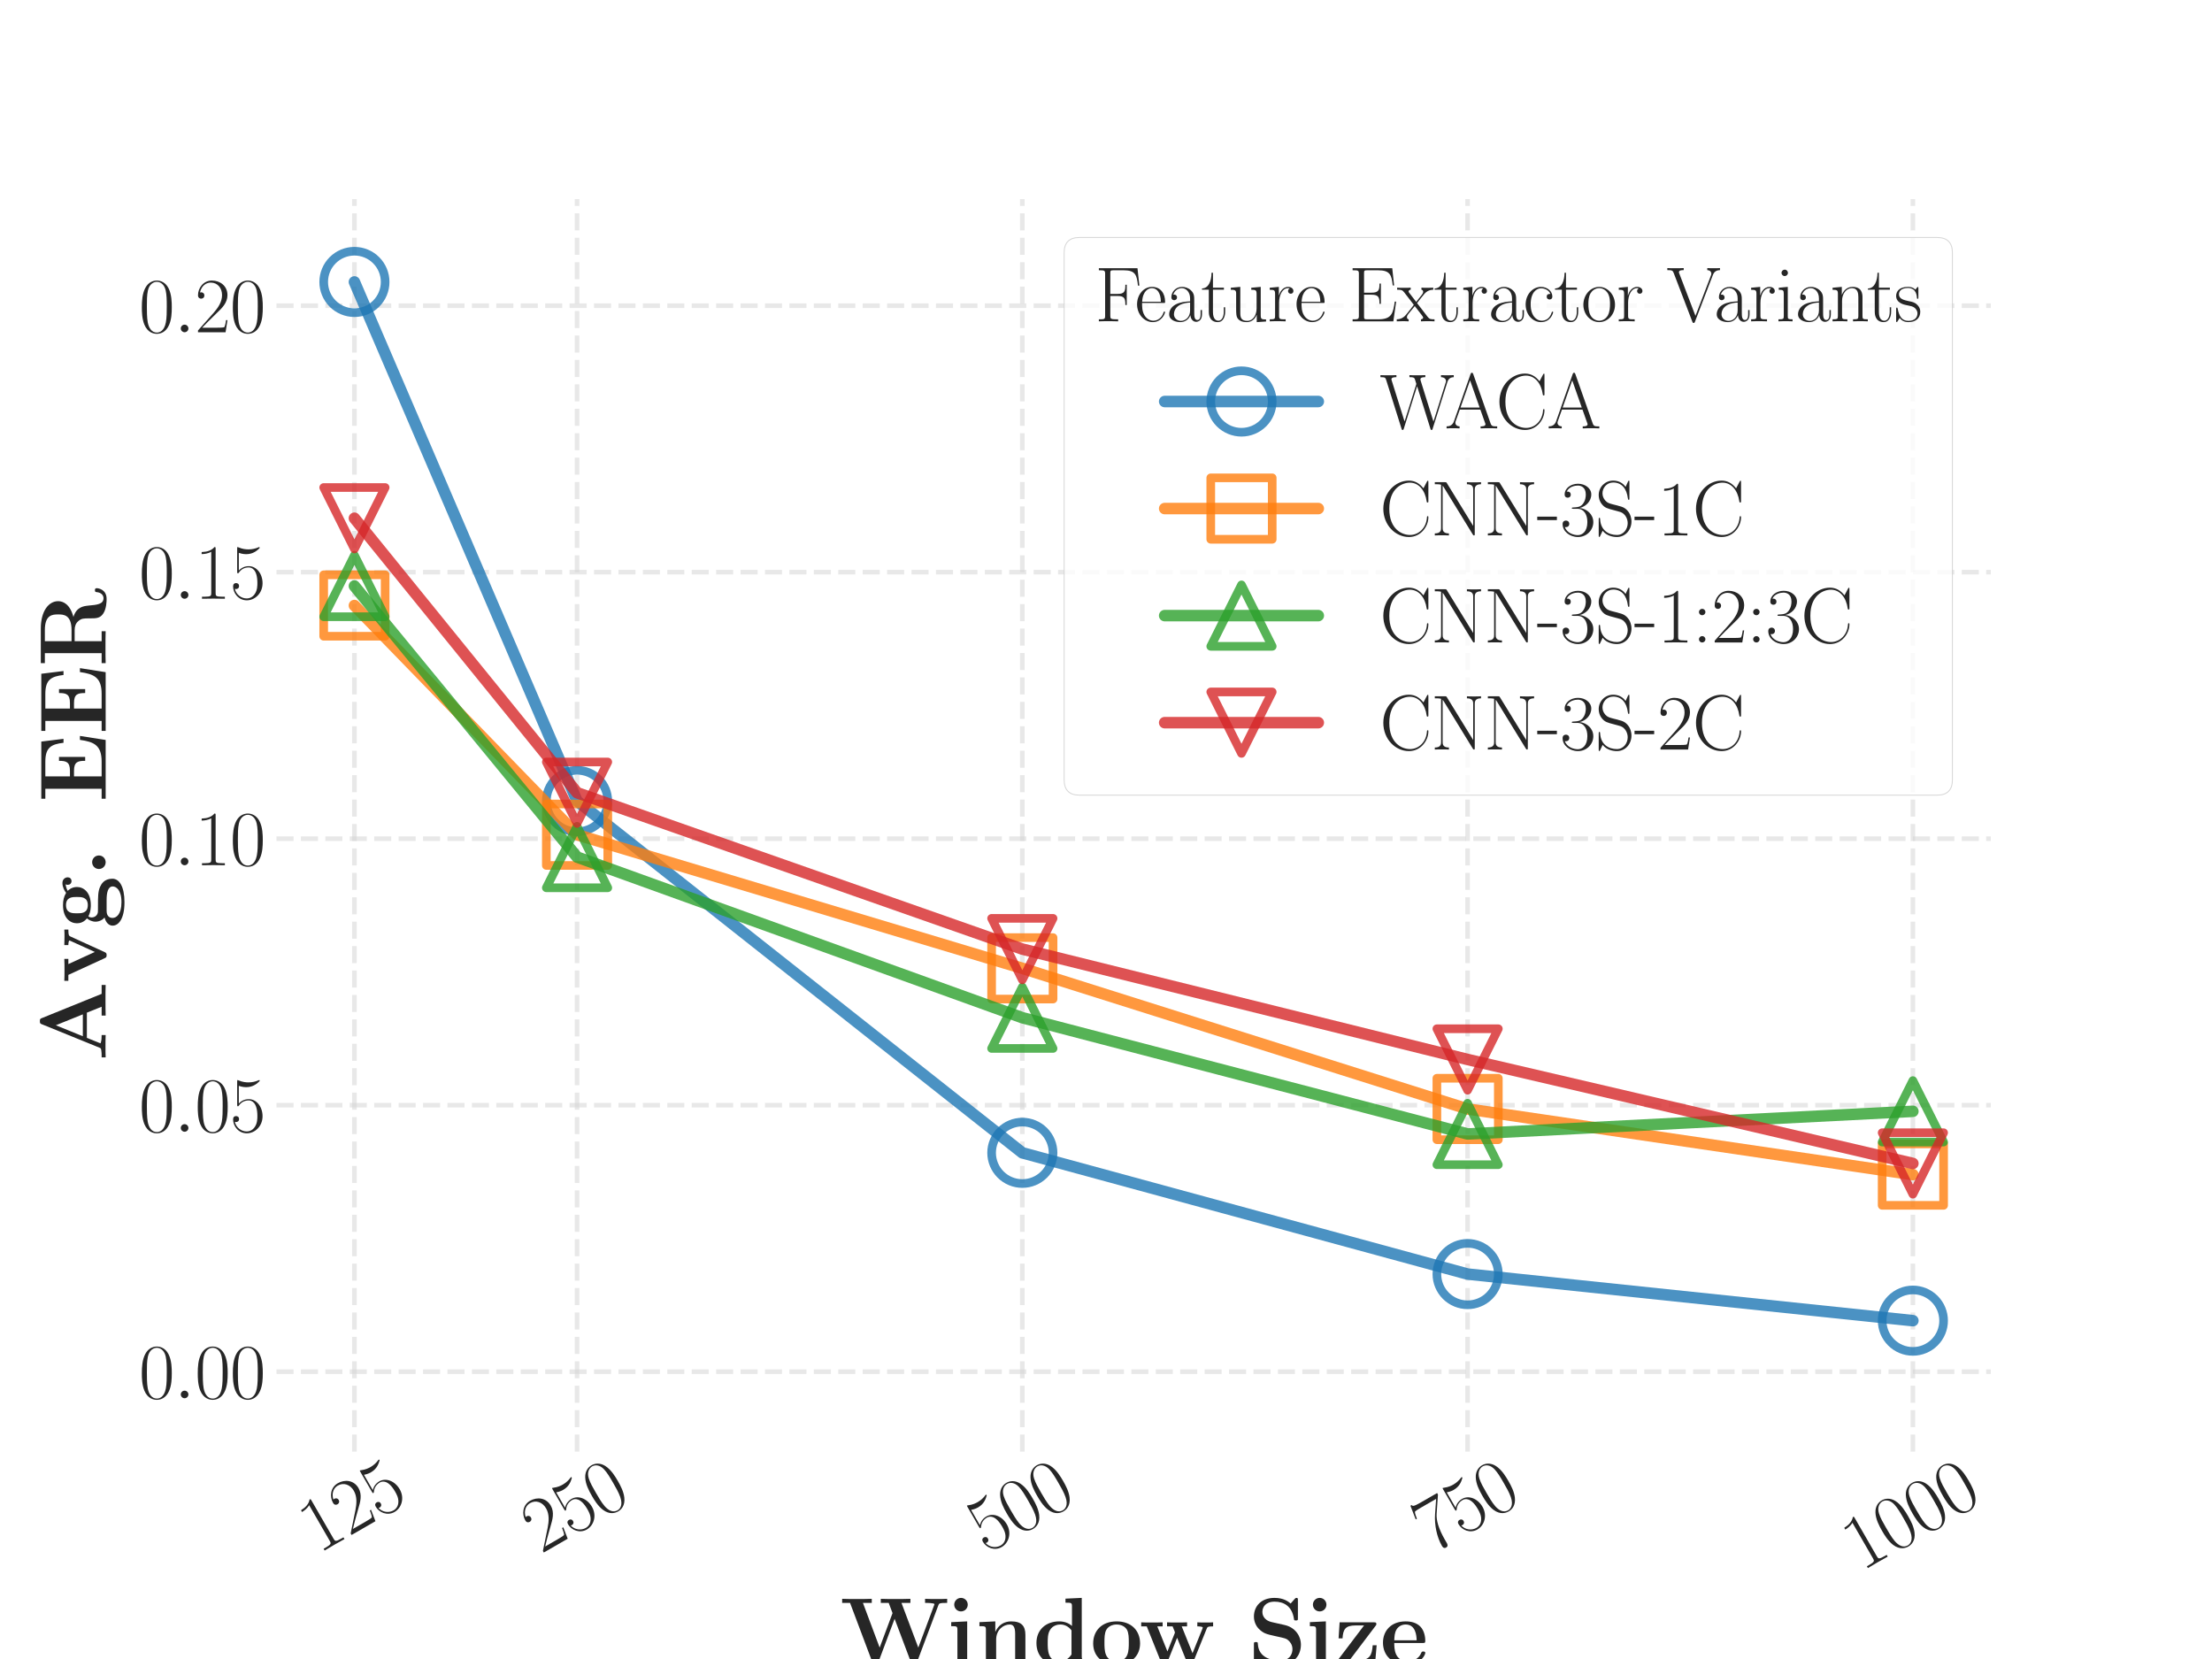 <?xml version="1.0" encoding="utf-8" standalone="no"?>
<!DOCTYPE svg PUBLIC "-//W3C//DTD SVG 1.1//EN"
  "http://www.w3.org/Graphics/SVG/1.1/DTD/svg11.dtd">
<svg xmlns:xlink="http://www.w3.org/1999/xlink" width="576pt" height="432pt" viewBox="0 0 576 432" xmlns="http://www.w3.org/2000/svg" version="1.1">
 <defs>
  <style type="text/css">*{stroke-linejoin: round; stroke-linecap: butt}</style>
 </defs>
 <g id="figure_1">
  <g id="patch_1">
   <path d="M 0 432 
L 576 432 
L 576 0 
L 0 0 
z
" style="fill: #ffffff"/>
  </g>
  <g id="axes_1">
   <g id="patch_2">
    <path d="M 72 378 
L 518.4 378 
L 518.4 51.84 
L 72 51.84 
z
" style="fill: #ffffff"/>
   </g>
   <g id="matplotlib.axis_1">
    <g id="xtick_1">
     <g id="line2d_1">
      <path d="M 92.291 378 
L 92.291 51.84 
" clip-path="url(#p1daae889dd)" style="fill: none; stroke-dasharray: 4.44,1.92; stroke-dashoffset: 0; stroke: #d3d3d3; stroke-opacity: 0.53; stroke-width: 1.2"/>
     </g>
     <g id="text_1">
      <!-- $\mathdefault{125}$ -->
      <g style="fill: #262626" transform="translate(82.911 404.69)rotate(-30)scale(0.2 -0.2)">
       <defs>
        <path id="CMR17-31" d="M 1702 4083 
C 1702 4217 1696 4224 1606 4224 
C 1357 3927 979 3833 621 3820 
C 602 3820 570 3820 563 3808 
C 557 3795 557 3782 557 3648 
C 755 3648 1088 3686 1344 3839 
L 1344 467 
C 1344 243 1331 166 781 166 
L 589 166 
L 589 0 
C 896 6 1216 12 1523 12 
C 1830 12 2150 6 2458 0 
L 2458 166 
L 2266 166 
C 1715 166 1702 236 1702 467 
L 1702 4083 
z
" transform="scale(0.016)"/>
        <path id="CMR17-32" d="M 2669 990 
L 2554 990 
C 2490 537 2438 460 2413 422 
C 2381 371 1920 371 1830 371 
L 602 371 
C 832 620 1280 1073 1824 1596 
C 2214 1966 2669 2400 2669 3033 
C 2669 3788 2067 4224 1395 4224 
C 691 4224 262 3603 262 3027 
C 262 2777 448 2745 525 2745 
C 589 2745 781 2783 781 3007 
C 781 3206 614 3264 525 3264 
C 486 3264 448 3257 422 3244 
C 544 3788 915 4057 1306 4057 
C 1862 4057 2227 3616 2227 3033 
C 2227 2477 1901 1998 1536 1583 
L 262 147 
L 262 0 
L 2515 0 
L 2669 990 
z
" transform="scale(0.016)"/>
        <path id="CMR17-35" d="M 730 3750 
C 794 3724 1056 3641 1325 3641 
C 1920 3641 2246 3961 2432 4140 
C 2432 4191 2432 4224 2394 4224 
C 2387 4224 2374 4224 2323 4198 
C 2099 4102 1837 4032 1517 4032 
C 1325 4032 1037 4055 723 4191 
C 653 4224 640 4224 634 4224 
C 602 4224 595 4217 595 4090 
L 595 2231 
C 595 2113 595 2080 659 2080 
C 691 2080 704 2093 736 2139 
C 941 2435 1222 2560 1542 2560 
C 1766 2560 2246 2415 2246 1293 
C 2246 1087 2246 716 2054 422 
C 1894 159 1645 25 1370 25 
C 947 25 518 319 403 812 
C 429 806 480 793 506 793 
C 589 793 749 838 749 1036 
C 749 1209 627 1280 506 1280 
C 358 1280 262 1190 262 1011 
C 262 454 704 -128 1382 -128 
C 2042 -128 2669 441 2669 1267 
C 2669 2054 2170 2662 1549 2662 
C 1222 2662 947 2540 730 2304 
L 730 3750 
z
" transform="scale(0.016)"/>
       </defs>
       <use xlink:href="#CMR17-31" transform="scale(0.996)"/>
       <use xlink:href="#CMR17-32" transform="translate(45.69 0)scale(0.996)"/>
       <use xlink:href="#CMR17-35" transform="translate(91.381 0)scale(0.996)"/>
      </g>
     </g>
    </g>
    <g id="xtick_2">
     <g id="line2d_2">
      <path d="M 150.265 378 
L 150.265 51.84 
" clip-path="url(#p1daae889dd)" style="fill: none; stroke-dasharray: 4.44,1.92; stroke-dashoffset: 0; stroke: #d3d3d3; stroke-opacity: 0.53; stroke-width: 1.2"/>
     </g>
     <g id="text_2">
      <!-- $\mathdefault{250}$ -->
      <g style="fill: #262626" transform="translate(140.885 404.69)rotate(-30)scale(0.2 -0.2)">
       <defs>
        <path id="CMR17-30" d="M 2688 2038 
C 2688 2430 2682 3099 2413 3613 
C 2176 4063 1798 4224 1466 4224 
C 1158 4224 768 4082 525 3620 
C 269 3137 243 2539 243 2038 
C 243 1671 250 1112 448 623 
C 723 -39 1216 -128 1466 -128 
C 1760 -128 2208 -7 2470 604 
C 2662 1048 2688 1568 2688 2038 
z
M 1466 -26 
C 1056 -26 813 328 723 816 
C 653 1196 653 1749 653 2109 
C 653 2604 653 3015 736 3407 
C 858 3954 1216 4121 1466 4121 
C 1728 4121 2067 3947 2189 3420 
C 2272 3054 2278 2623 2278 2109 
C 2278 1691 2278 1176 2202 797 
C 2067 96 1690 -26 1466 -26 
z
" transform="scale(0.016)"/>
       </defs>
       <use xlink:href="#CMR17-32" transform="scale(0.996)"/>
       <use xlink:href="#CMR17-35" transform="translate(45.69 0)scale(0.996)"/>
       <use xlink:href="#CMR17-30" transform="translate(91.381 0)scale(0.996)"/>
      </g>
     </g>
    </g>
    <g id="xtick_3">
     <g id="line2d_3">
      <path d="M 266.213 378 
L 266.213 51.84 
" clip-path="url(#p1daae889dd)" style="fill: none; stroke-dasharray: 4.44,1.92; stroke-dashoffset: 0; stroke: #d3d3d3; stroke-opacity: 0.53; stroke-width: 1.2"/>
     </g>
     <g id="text_3">
      <!-- $\mathdefault{500}$ -->
      <g style="fill: #262626" transform="translate(256.833 404.69)rotate(-30)scale(0.2 -0.2)">
       <use xlink:href="#CMR17-35" transform="scale(0.996)"/>
       <use xlink:href="#CMR17-30" transform="translate(45.69 0)scale(0.996)"/>
       <use xlink:href="#CMR17-30" transform="translate(91.381 0)scale(0.996)"/>
      </g>
     </g>
    </g>
    <g id="xtick_4">
     <g id="line2d_4">
      <path d="M 382.161 378 
L 382.161 51.84 
" clip-path="url(#p1daae889dd)" style="fill: none; stroke-dasharray: 4.44,1.92; stroke-dashoffset: 0; stroke: #d3d3d3; stroke-opacity: 0.53; stroke-width: 1.2"/>
     </g>
     <g id="text_4">
      <!-- $\mathdefault{750}$ -->
      <g style="fill: #262626" transform="translate(372.781 404.69)rotate(-30)scale(0.2 -0.2)">
       <defs>
        <path id="CMR17-37" d="M 2886 3955 
L 2886 4096 
L 1382 4096 
C 634 4096 621 4166 595 4288 
L 480 4288 
L 294 3104 
L 410 3104 
C 429 3226 474 3552 550 3673 
C 589 3724 1062 3724 1171 3724 
L 2579 3724 
L 1869 2670 
C 1395 1961 1069 1003 1069 166 
C 1069 89 1069 -128 1299 -128 
C 1530 -128 1530 89 1530 172 
L 1530 466 
C 1530 1514 1709 2204 2003 2644 
L 2886 3955 
z
" transform="scale(0.016)"/>
       </defs>
       <use xlink:href="#CMR17-37" transform="scale(0.996)"/>
       <use xlink:href="#CMR17-35" transform="translate(45.69 0)scale(0.996)"/>
       <use xlink:href="#CMR17-30" transform="translate(91.381 0)scale(0.996)"/>
      </g>
     </g>
    </g>
    <g id="xtick_5">
     <g id="line2d_5">
      <path d="M 498.109 378 
L 498.109 51.84 
" clip-path="url(#p1daae889dd)" style="fill: none; stroke-dasharray: 4.44,1.92; stroke-dashoffset: 0; stroke: #d3d3d3; stroke-opacity: 0.53; stroke-width: 1.2"/>
     </g>
     <g id="text_5">
      <!-- $\mathdefault{1000}$ -->
      <g style="fill: #262626" transform="translate(484.772 409.259)rotate(-30)scale(0.2 -0.2)">
       <use xlink:href="#CMR17-31" transform="scale(0.996)"/>
       <use xlink:href="#CMR17-30" transform="translate(45.69 0)scale(0.996)"/>
       <use xlink:href="#CMR17-30" transform="translate(91.381 0)scale(0.996)"/>
       <use xlink:href="#CMR17-30" transform="translate(137.071 0)scale(0.996)"/>
      </g>
     </g>
    </g>
    <g id="text_6">
     <!-- \textbf{Window Size} -->
     <g style="fill: #262626" transform="translate(218.757 433.22)scale(0.24 -0.24)">
      <defs>
       <path id="CMBX12-57" d="M 6694 3985 
C 6739 4101 6752 4140 7290 4140 
L 7290 4416 
C 6970 4403 6957 4403 6592 4403 
C 6406 4403 5939 4403 5786 4416 
L 5786 4140 
C 5862 4140 6426 4140 6426 4050 
C 6426 4043 6426 4030 6400 3972 
L 5325 1095 
L 4179 4140 
L 4787 4140 
L 4787 4416 
C 4582 4403 3987 4403 3744 4403 
C 3546 4403 2925 4403 2771 4416 
L 2771 4140 
L 3309 4140 
L 3571 3443 
L 2694 1095 
L 1555 4140 
L 2157 4140 
L 2157 4416 
C 1971 4403 1344 4403 1114 4403 
C 909 4403 301 4403 141 4416 
L 141 4140 
L 678 4140 
L 2202 89 
C 2240 -20 2259 -64 2400 -64 
C 2541 -64 2560 -20 2598 83 
L 3712 3056 
L 4832 83 
C 4870 -20 4890 -64 5030 -64 
C 5152 -64 5184 -39 5229 83 
L 6694 3985 
z
" transform="scale(0.016)"/>
       <path id="CMBX12-69" d="M 1427 4019 
C 1427 4281 1216 4480 966 4480 
C 704 4480 506 4262 506 4019 
C 506 3775 704 3558 966 3558 
C 1216 3558 1427 3756 1427 4019 
z
M 301 2828 
L 301 2553 
C 678 2553 723 2553 723 2303 
L 723 275 
L 282 275 
L 282 0 
C 429 12 870 12 1043 12 
C 1222 12 1632 12 1786 0 
L 1786 275 
L 1389 275 
L 1389 2880 
L 301 2828 
z
" transform="scale(0.016)"/>
       <path id="CMBX12-6e" d="M 3398 1958 
C 3398 2566 3136 2880 2432 2880 
C 1971 2880 1574 2656 1357 2176 
L 1350 2176 
L 1350 2880 
L 269 2828 
L 269 2553 
C 666 2553 710 2553 710 2304 
L 710 275 
L 269 275 
L 269 0 
C 416 12 877 12 1056 12 
C 1235 12 1702 12 1850 0 
L 1850 275 
L 1408 275 
L 1408 1638 
C 1408 2329 1920 2668 2330 2668 
C 2566 2668 2701 2515 2701 2028 
L 2701 275 
L 2259 275 
L 2259 0 
C 2406 12 2867 12 3046 12 
C 3226 12 3693 12 3840 0 
L 3840 275 
L 3398 275 
L 3398 1958 
z
" transform="scale(0.016)"/>
       <path id="CMBX12-64" d="M 2221 4428 
L 2221 4153 
C 2618 4153 2662 4153 2662 3896 
L 2662 2571 
C 2522 2694 2240 2880 1798 2880 
C 890 2880 243 2313 243 1408 
C 243 483 877 -64 1728 -64 
C 2080 -64 2381 57 2630 270 
L 2630 -64 
L 3770 -26 
L 3770 250 
C 3373 250 3328 250 3328 502 
L 3328 4480 
L 2221 4428 
z
M 2630 625 
C 2362 231 2035 147 1805 147 
C 1011 147 1011 968 1011 1395 
C 1011 1699 1011 2022 1152 2268 
C 1350 2630 1728 2668 1875 2668 
C 2138 2668 2419 2552 2630 2268 
L 2630 625 
z
" transform="scale(0.016)"/>
       <path id="CMBX12-6f" d="M 3392 1379 
C 3392 2245 2803 2880 1798 2880 
C 755 2880 198 2213 198 1379 
C 198 538 787 -64 1792 -64 
C 2835 -64 3392 570 3392 1379 
z
M 1798 166 
C 966 166 966 917 966 1443 
C 966 1744 966 2065 1088 2296 
C 1229 2553 1517 2668 1792 2668 
C 2157 2668 2387 2495 2496 2315 
C 2624 2084 2624 1751 2624 1443 
C 2624 910 2624 166 1798 166 
z
" transform="scale(0.016)"/>
       <path id="CMBX12-77" d="M 4608 2386 
C 4653 2496 4672 2540 5043 2540 
L 5043 2816 
C 4858 2803 4774 2803 4544 2803 
C 4282 2803 4198 2803 3968 2816 
L 3968 2540 
C 4026 2540 4339 2540 4339 2457 
C 4339 2451 4339 2444 4314 2380 
L 3642 712 
L 2906 2540 
L 3270 2540 
L 3270 2816 
C 3117 2803 2739 2803 2566 2803 
C 2240 2803 2227 2803 1907 2816 
L 1907 2540 
L 2285 2540 
C 2304 2489 2336 2406 2362 2348 
C 2381 2309 2445 2155 2445 2123 
C 2445 2111 2426 2066 2419 2046 
L 1933 834 
L 1242 2540 
L 1606 2540 
L 1606 2816 
C 1459 2803 1024 2803 851 2803 
C 646 2803 339 2803 147 2816 
L 147 2540 
L 525 2540 
L 1504 96 
C 1549 -20 1574 -64 1715 -64 
C 1786 -64 1862 -64 1914 64 
L 2592 1764 
L 3270 76 
C 3328 -64 3398 -64 3475 -64 
C 3616 -64 3635 -26 3680 89 
L 4608 2386 
z
" transform="scale(0.016)"/>
       <path id="CMBX12-53" d="M 1626 2828 
C 992 2969 973 3430 973 3520 
C 973 3846 1184 4223 1805 4223 
C 2426 4223 2982 3923 3117 3084 
C 3136 2950 3136 2944 3258 2944 
C 3392 2944 3392 2963 3392 3110 
L 3392 4313 
C 3392 4435 3392 4480 3296 4480 
C 3251 4480 3232 4473 3174 4409 
L 2899 4096 
C 2739 4230 2419 4480 1798 4480 
C 883 4480 397 3904 397 3206 
C 397 2777 627 2476 717 2387 
C 1050 2054 1229 2016 1894 1868 
C 2534 1728 2611 1715 2752 1580 
C 2835 1497 3021 1318 3021 992 
C 3021 716 2886 211 2170 211 
C 1606 211 717 403 666 1337 
C 659 1452 659 1472 531 1472 
C 397 1472 397 1452 397 1305 
L 397 102 
C 397 -20 397 -64 493 -64 
C 538 -64 544 -58 608 0 
C 678 70 736 153 896 313 
C 1267 19 1792 -64 2176 -64 
C 3174 -64 3597 614 3597 1292 
C 3597 1894 3200 2470 2502 2630 
L 1626 2828 
z
" transform="scale(0.016)"/>
       <path id="CMBX12-7a" d="M 2816 2573 
C 2874 2643 2874 2655 2874 2694 
C 2874 2816 2810 2816 2688 2816 
L 371 2816 
L 301 1724 
L 570 1724 
C 608 2326 749 2604 1459 2604 
L 2035 2604 
L 256 255 
C 198 185 198 172 198 128 
C 198 0 256 0 384 0 
L 2784 0 
L 2893 1256 
L 2624 1256 
C 2573 585 2432 230 1626 230 
L 1043 230 
L 2816 2573 
z
" transform="scale(0.016)"/>
       <path id="CMBX12-65" d="M 2893 1408 
C 3040 1408 3078 1408 3078 1568 
C 3078 1758 3034 2232 2739 2529 
C 2470 2796 2112 2880 1741 2880 
C 742 2880 198 2232 198 1433 
C 198 523 858 -64 1824 -64 
C 2790 -64 3078 621 3078 731 
C 3078 829 2982 829 2944 829 
C 2842 829 2835 809 2797 725 
C 2630 302 2208 166 1901 166 
C 973 166 966 1043 966 1408 
L 2893 1408 
z
M 966 1593 
C 979 1852 986 2099 1120 2327 
C 1242 2529 1466 2668 1741 2668 
C 2426 2668 2483 1909 2490 1593 
L 966 1593 
z
" transform="scale(0.016)"/>
      </defs>
      <use xlink:href="#CMBX12-57" transform="scale(0.996)"/>
      <use xlink:href="#CMBX12-69" transform="translate(115.77 0)scale(0.996)"/>
      <use xlink:href="#CMBX12-6e" transform="translate(146.903 0)scale(0.996)"/>
      <use xlink:href="#CMBX12-64" transform="translate(209.169 0)scale(0.996)"/>
      <use xlink:href="#CMBX12-6f" transform="translate(271.436 0)scale(0.996)"/>
      <use xlink:href="#CMBX12-77" transform="translate(324.362 0)scale(0.996)"/>
      <use xlink:href="#CMBX12-53" transform="translate(442.669 0)scale(0.996)"/>
      <use xlink:href="#CMBX12-69" transform="translate(504.935 0)scale(0.996)"/>
      <use xlink:href="#CMBX12-7a" transform="translate(536.069 0)scale(0.996)"/>
      <use xlink:href="#CMBX12-65" transform="translate(585.882 0)scale(0.996)"/>
     </g>
    </g>
   </g>
   <g id="matplotlib.axis_2">
    <g id="ytick_1">
     <g id="line2d_6">
      <path d="M 72 357.181 
L 518.4 357.181 
" clip-path="url(#p1daae889dd)" style="fill: none; stroke-dasharray: 4.44,1.92; stroke-dashoffset: 0; stroke: #d3d3d3; stroke-opacity: 0.53; stroke-width: 1.2"/>
     </g>
     <g id="text_7">
      <!-- $\mathdefault{0.00}$ -->
      <g style="fill: #262626" transform="translate(36.166 364.1)scale(0.2 -0.2)">
       <defs>
        <path id="CMMI12-3a" d="M 1178 307 
C 1178 492 1024 620 870 620 
C 685 620 557 467 557 313 
C 557 128 710 0 864 0 
C 1050 0 1178 153 1178 307 
z
" transform="scale(0.016)"/>
       </defs>
       <use xlink:href="#CMR17-30" transform="scale(0.996)"/>
       <use xlink:href="#CMMI12-3a" transform="translate(45.69 0)scale(0.996)"/>
       <use xlink:href="#CMR17-30" transform="translate(72.788 0)scale(0.996)"/>
       <use xlink:href="#CMR17-30" transform="translate(118.478 0)scale(0.996)"/>
      </g>
     </g>
    </g>
    <g id="ytick_2">
     <g id="line2d_7">
      <path d="M 72 287.786 
L 518.4 287.786 
" clip-path="url(#p1daae889dd)" style="fill: none; stroke-dasharray: 4.44,1.92; stroke-dashoffset: 0; stroke: #d3d3d3; stroke-opacity: 0.53; stroke-width: 1.2"/>
     </g>
     <g id="text_8">
      <!-- $\mathdefault{0.05}$ -->
      <g style="fill: #262626" transform="translate(36.166 294.704)scale(0.2 -0.2)">
       <use xlink:href="#CMR17-30" transform="scale(0.996)"/>
       <use xlink:href="#CMMI12-3a" transform="translate(45.69 0)scale(0.996)"/>
       <use xlink:href="#CMR17-30" transform="translate(72.788 0)scale(0.996)"/>
       <use xlink:href="#CMR17-35" transform="translate(118.478 0)scale(0.996)"/>
      </g>
     </g>
    </g>
    <g id="ytick_3">
     <g id="line2d_8">
      <path d="M 72 218.39 
L 518.4 218.39 
" clip-path="url(#p1daae889dd)" style="fill: none; stroke-dasharray: 4.44,1.92; stroke-dashoffset: 0; stroke: #d3d3d3; stroke-opacity: 0.53; stroke-width: 1.2"/>
     </g>
     <g id="text_9">
      <!-- $\mathdefault{0.10}$ -->
      <g style="fill: #262626" transform="translate(36.166 225.308)scale(0.2 -0.2)">
       <use xlink:href="#CMR17-30" transform="scale(0.996)"/>
       <use xlink:href="#CMMI12-3a" transform="translate(45.69 0)scale(0.996)"/>
       <use xlink:href="#CMR17-31" transform="translate(72.788 0)scale(0.996)"/>
       <use xlink:href="#CMR17-30" transform="translate(118.478 0)scale(0.996)"/>
      </g>
     </g>
    </g>
    <g id="ytick_4">
     <g id="line2d_9">
      <path d="M 72 148.994 
L 518.4 148.994 
" clip-path="url(#p1daae889dd)" style="fill: none; stroke-dasharray: 4.44,1.92; stroke-dashoffset: 0; stroke: #d3d3d3; stroke-opacity: 0.53; stroke-width: 1.2"/>
     </g>
     <g id="text_10">
      <!-- $\mathdefault{0.15}$ -->
      <g style="fill: #262626" transform="translate(36.166 155.913)scale(0.2 -0.2)">
       <use xlink:href="#CMR17-30" transform="scale(0.996)"/>
       <use xlink:href="#CMMI12-3a" transform="translate(45.69 0)scale(0.996)"/>
       <use xlink:href="#CMR17-31" transform="translate(72.788 0)scale(0.996)"/>
       <use xlink:href="#CMR17-35" transform="translate(118.478 0)scale(0.996)"/>
      </g>
     </g>
    </g>
    <g id="ytick_5">
     <g id="line2d_10">
      <path d="M 72 79.598 
L 518.4 79.598 
" clip-path="url(#p1daae889dd)" style="fill: none; stroke-dasharray: 4.44,1.92; stroke-dashoffset: 0; stroke: #d3d3d3; stroke-opacity: 0.53; stroke-width: 1.2"/>
     </g>
     <g id="text_11">
      <!-- $\mathdefault{0.20}$ -->
      <g style="fill: #262626" transform="translate(36.166 86.517)scale(0.2 -0.2)">
       <use xlink:href="#CMR17-30" transform="scale(0.996)"/>
       <use xlink:href="#CMMI12-3a" transform="translate(45.69 0)scale(0.996)"/>
       <use xlink:href="#CMR17-32" transform="translate(72.788 0)scale(0.996)"/>
       <use xlink:href="#CMR17-30" transform="translate(118.478 0)scale(0.996)"/>
      </g>
     </g>
    </g>
    <g id="text_12">
     <!-- \textbf{Avg. EER} -->
     <g style="fill: #262626" transform="translate(27.516 276.301)rotate(-90)scale(0.24 -0.24)">
      <defs>
       <path id="CMBX12-41" d="M 2931 4333 
C 2886 4448 2874 4480 2720 4480 
C 2560 4480 2547 4448 2502 4333 
L 915 429 
C 870 326 870 313 691 294 
C 531 275 506 275 365 275 
L 250 275 
L 250 0 
C 416 12 800 12 986 12 
C 1158 12 1626 12 1773 0 
L 1773 275 
C 1632 275 1389 275 1210 346 
C 1229 404 1229 416 1242 442 
L 1581 1280 
L 3296 1280 
L 3699 275 
L 3098 275 
L 3098 0 
C 3302 12 3923 12 4166 12 
C 4371 12 5024 12 5184 0 
L 5184 275 
L 4576 275 
L 2931 4333 
z
M 2438 3394 
L 3181 1555 
L 1690 1555 
L 2438 3394 
z
" transform="scale(0.016)"/>
       <path id="CMBX12-76" d="M 3168 2393 
C 3213 2489 3238 2540 3642 2540 
L 3642 2816 
C 3411 2803 3398 2803 3136 2803 
C 2963 2803 2950 2803 2586 2816 
L 2586 2540 
C 2758 2540 2899 2508 2899 2463 
C 2899 2457 2899 2451 2867 2386 
L 2118 737 
L 1293 2540 
L 1645 2540 
L 1645 2816 
C 1498 2803 1050 2803 877 2803 
C 691 2803 320 2803 154 2816 
L 154 2540 
L 557 2540 
L 1683 89 
C 1741 -32 1754 -64 1901 -64 
C 2003 -64 2054 -52 2112 76 
L 3168 2393 
z
" transform="scale(0.016)"/>
       <path id="CMBX12-67" d="M 832 1177 
C 1139 1011 1498 1011 1594 1011 
C 2477 1011 2829 1506 2829 1958 
C 2829 2287 2643 2519 2566 2584 
C 2752 2687 2906 2713 3014 2726 
C 2995 2694 2976 2668 2976 2584 
C 2976 2448 3066 2326 3232 2326 
C 3398 2326 3488 2448 3488 2584 
C 3488 2739 3373 2944 3104 2944 
C 2829 2944 2566 2809 2432 2694 
C 2170 2847 1920 2905 1594 2905 
C 710 2905 358 2410 358 1958 
C 358 1758 422 1493 691 1274 
C 582 1151 467 926 467 693 
C 467 416 614 179 749 76 
C 595 38 198 -109 198 -474 
C 198 -852 614 -1280 1792 -1280 
C 2854 -1280 3392 -935 3392 -455 
C 3392 108 3021 294 2861 371 
C 2554 524 2144 524 1581 524 
C 1421 524 1139 524 1107 531 
C 832 576 755 823 755 946 
C 755 998 762 1094 832 1177 
z
M 1594 1216 
C 1037 1216 1037 1661 1037 1958 
C 1037 2255 1037 2700 1594 2700 
C 2150 2700 2150 2255 2150 1958 
C 2150 1661 2150 1216 1594 1216 
z
M 1952 -64 
C 2419 -64 2867 -148 2867 -480 
C 2867 -704 2643 -1076 1798 -1076 
C 954 -1076 723 -717 723 -474 
C 723 -64 1126 -64 1222 -64 
L 1952 -64 
z
" transform="scale(0.016)"/>
       <path id="CMBX12-2e" d="M 1459 460 
C 1459 723 1248 921 998 921 
C 749 921 538 723 538 460 
C 538 198 749 0 998 0 
C 1248 0 1459 198 1459 460 
z
" transform="scale(0.016)"/>
       <path id="CMBX12-45" d="M 4518 1753 
L 4250 1753 
C 4115 783 3878 275 2765 275 
L 1766 275 
L 1766 2156 
L 2144 2156 
C 2758 2156 2822 1889 2822 1395 
L 3091 1395 
L 3091 3177 
L 2822 3177 
C 2822 2699 2758 2432 2144 2432 
L 1766 2432 
L 1766 4108 
L 2765 4108 
C 3744 4108 3955 3694 4051 2871 
L 4320 2871 
L 4134 4383 
L 243 4383 
L 243 4108 
L 922 4108 
L 922 275 
L 243 275 
L 243 0 
L 4243 0 
L 4518 1753 
z
" transform="scale(0.016)"/>
       <path id="CMBX12-52" d="M 3386 2195 
C 4250 2425 4461 2888 4461 3235 
C 4461 3877 3789 4416 2605 4416 
L 243 4416 
L 243 4140 
L 922 4140 
L 922 275 
L 243 275 
L 243 0 
C 429 12 1094 12 1325 12 
C 1555 12 2227 12 2413 0 
L 2413 275 
L 1734 275 
L 1734 2112 
L 2496 2112 
C 2752 2112 2957 2034 3098 1868 
C 3290 1649 3290 1508 3290 1078 
C 3290 648 3290 384 3616 166 
C 3949 -58 4474 -64 4614 -64 
C 5267 -64 5344 513 5344 603 
C 5344 712 5293 731 5210 731 
C 5088 731 5082 686 5075 603 
C 5043 282 4845 147 4666 147 
C 4256 147 4211 577 4160 1168 
C 4122 1504 4077 1982 3386 2195 
z
M 2483 2323 
L 1734 2323 
L 1734 4140 
L 2496 4140 
C 3539 4140 3558 3614 3558 3235 
C 3558 2882 3552 2323 2483 2323 
z
" transform="scale(0.016)"/>
      </defs>
      <use xlink:href="#CMBX12-41" transform="scale(0.996)"/>
      <use xlink:href="#CMBX12-76" transform="translate(84.636 0)scale(0.996)"/>
      <use xlink:href="#CMBX12-67" transform="translate(143.79 0)scale(0.996)"/>
      <use xlink:href="#CMBX12-2e" transform="translate(199.829 0)scale(0.996)"/>
      <use xlink:href="#CMBX12-45" transform="translate(280.776 0)scale(0.996)"/>
      <use xlink:href="#CMBX12-45" transform="translate(354.343 0)scale(0.996)"/>
      <use xlink:href="#CMBX12-52" transform="translate(427.909 0)scale(0.996)"/>
     </g>
    </g>
   </g>
   <g id="line2d_11">
    <path d="M 92.291 73.418 
L 150.265 208.58 
L 266.213 300.189 
L 382.161 331.766 
L 498.109 343.898 
" clip-path="url(#p1daae889dd)" style="fill: none; stroke: #1f77b4; stroke-opacity: 0.8; stroke-width: 3; stroke-linecap: round"/>
    <defs>
     <path id="me5c6bfd440" d="M 0 8 
C 2.122 8 4.157 7.157 5.657 5.657 
C 7.157 4.157 8 2.122 8 0 
C 8 -2.122 7.157 -4.157 5.657 -5.657 
C 4.157 -7.157 2.122 -8 0 -8 
C -2.122 -8 -4.157 -7.157 -5.657 -5.657 
C -7.157 -4.157 -8 -2.122 -8 0 
C -8 2.122 -7.157 4.157 -5.657 5.657 
C -4.157 7.157 -2.122 8 0 8 
z
" style="stroke: #1f77b4; stroke-opacity: 0.8; stroke-width: 2.25"/>
    </defs>
    <g clip-path="url(#p1daae889dd)">
     <use xlink:href="#me5c6bfd440" x="92.291" y="73.418" style="fill-opacity: 0; stroke: #1f77b4; stroke-opacity: 0.8; stroke-width: 2.25"/>
     <use xlink:href="#me5c6bfd440" x="150.265" y="208.58" style="fill-opacity: 0; stroke: #1f77b4; stroke-opacity: 0.8; stroke-width: 2.25"/>
     <use xlink:href="#me5c6bfd440" x="266.213" y="300.189" style="fill-opacity: 0; stroke: #1f77b4; stroke-opacity: 0.8; stroke-width: 2.25"/>
     <use xlink:href="#me5c6bfd440" x="382.161" y="331.766" style="fill-opacity: 0; stroke: #1f77b4; stroke-opacity: 0.8; stroke-width: 2.25"/>
     <use xlink:href="#me5c6bfd440" x="498.109" y="343.898" style="fill-opacity: 0; stroke: #1f77b4; stroke-opacity: 0.8; stroke-width: 2.25"/>
    </g>
   </g>
   <g id="line2d_12">
    <path d="M 92.291 157.676 
L 150.265 217.358 
L 266.213 252.149 
L 382.161 288.775 
L 498.109 305.868 
" clip-path="url(#p1daae889dd)" style="fill: none; stroke: #ff7f0e; stroke-opacity: 0.8; stroke-width: 3; stroke-linecap: round"/>
    <defs>
     <path id="ma04a980ccf" d="M -8 8 
L 8 8 
L 8 -8 
L -8 -8 
z
" style="stroke: #ff7f0e; stroke-opacity: 0.8; stroke-width: 2.25; stroke-linejoin: miter"/>
    </defs>
    <g clip-path="url(#p1daae889dd)">
     <use xlink:href="#ma04a980ccf" x="92.291" y="157.676" style="fill-opacity: 0; stroke: #ff7f0e; stroke-opacity: 0.8; stroke-width: 2.25; stroke-linejoin: miter"/>
     <use xlink:href="#ma04a980ccf" x="150.265" y="217.358" style="fill-opacity: 0; stroke: #ff7f0e; stroke-opacity: 0.8; stroke-width: 2.25; stroke-linejoin: miter"/>
     <use xlink:href="#ma04a980ccf" x="266.213" y="252.149" style="fill-opacity: 0; stroke: #ff7f0e; stroke-opacity: 0.8; stroke-width: 2.25; stroke-linejoin: miter"/>
     <use xlink:href="#ma04a980ccf" x="382.161" y="288.775" style="fill-opacity: 0; stroke: #ff7f0e; stroke-opacity: 0.8; stroke-width: 2.25; stroke-linejoin: miter"/>
     <use xlink:href="#ma04a980ccf" x="498.109" y="305.868" style="fill-opacity: 0; stroke: #ff7f0e; stroke-opacity: 0.8; stroke-width: 2.25; stroke-linejoin: miter"/>
    </g>
   </g>
   <g id="line2d_13">
    <path d="M 92.291 152.596 
L 150.265 223.175 
L 266.213 265.012 
L 382.161 295.284 
L 498.109 289.386 
" clip-path="url(#p1daae889dd)" style="fill: none; stroke: #2ca02c; stroke-opacity: 0.8; stroke-width: 3; stroke-linecap: round"/>
    <defs>
     <path id="m741c17d434" d="M 0 -8 
L -8 8 
L 8 8 
z
" style="stroke: #2ca02c; stroke-opacity: 0.8; stroke-width: 2.25; stroke-linejoin: miter"/>
    </defs>
    <g clip-path="url(#p1daae889dd)">
     <use xlink:href="#m741c17d434" x="92.291" y="152.596" style="fill-opacity: 0; stroke: #2ca02c; stroke-opacity: 0.8; stroke-width: 2.25; stroke-linejoin: miter"/>
     <use xlink:href="#m741c17d434" x="150.265" y="223.175" style="fill-opacity: 0; stroke: #2ca02c; stroke-opacity: 0.8; stroke-width: 2.25; stroke-linejoin: miter"/>
     <use xlink:href="#m741c17d434" x="266.213" y="265.012" style="fill-opacity: 0; stroke: #2ca02c; stroke-opacity: 0.8; stroke-width: 2.25; stroke-linejoin: miter"/>
     <use xlink:href="#m741c17d434" x="382.161" y="295.284" style="fill-opacity: 0; stroke: #2ca02c; stroke-opacity: 0.8; stroke-width: 2.25; stroke-linejoin: miter"/>
     <use xlink:href="#m741c17d434" x="498.109" y="289.386" style="fill-opacity: 0; stroke: #2ca02c; stroke-opacity: 0.8; stroke-width: 2.25; stroke-linejoin: miter"/>
    </g>
   </g>
   <g id="line2d_14">
    <path d="M 92.291 134.947 
L 150.265 206.424 
L 266.213 247.141 
L 382.161 275.884 
L 498.109 302.958 
" clip-path="url(#p1daae889dd)" style="fill: none; stroke: #d62728; stroke-opacity: 0.8; stroke-width: 3; stroke-linecap: round"/>
    <defs>
     <path id="m03757fca9e" d="M -0 8 
L 8 -8 
L -8 -8 
z
" style="stroke: #d62728; stroke-opacity: 0.8; stroke-width: 2.25; stroke-linejoin: miter"/>
    </defs>
    <g clip-path="url(#p1daae889dd)">
     <use xlink:href="#m03757fca9e" x="92.291" y="134.947" style="fill-opacity: 0; stroke: #d62728; stroke-opacity: 0.8; stroke-width: 2.25; stroke-linejoin: miter"/>
     <use xlink:href="#m03757fca9e" x="150.265" y="206.424" style="fill-opacity: 0; stroke: #d62728; stroke-opacity: 0.8; stroke-width: 2.25; stroke-linejoin: miter"/>
     <use xlink:href="#m03757fca9e" x="266.213" y="247.141" style="fill-opacity: 0; stroke: #d62728; stroke-opacity: 0.8; stroke-width: 2.25; stroke-linejoin: miter"/>
     <use xlink:href="#m03757fca9e" x="382.161" y="275.884" style="fill-opacity: 0; stroke: #d62728; stroke-opacity: 0.8; stroke-width: 2.25; stroke-linejoin: miter"/>
     <use xlink:href="#m03757fca9e" x="498.109" y="302.958" style="fill-opacity: 0; stroke: #d62728; stroke-opacity: 0.8; stroke-width: 2.25; stroke-linejoin: miter"/>
    </g>
   </g>
   <g id="patch_3">
    <path d="M 72 378 
L 72 51.84 
" style="fill: none"/>
   </g>
   <g id="patch_4">
    <path d="M 72 378 
L 518.4 378 
" style="fill: none"/>
   </g>
   <g id="legend_1">
    <g id="patch_5">
     <path d="M 281.102 207.055 
L 504.4 207.055 
Q 508.4 207.055 508.4 203.055 
L 508.4 65.84 
Q 508.4 61.84 504.4 61.84 
L 281.102 61.84 
Q 277.102 61.84 277.102 65.84 
L 277.102 203.055 
Q 277.102 207.055 281.102 207.055 
z
" style="fill: #ffffff; opacity: 0.8; stroke: #cccccc; stroke-width: 0.24; stroke-linejoin: miter"/>
    </g>
    <g id="text_13">
     <!-- Feature Extractor Variants -->
     <g style="fill: #262626" transform="translate(285.102 83.677)scale(0.2 -0.2)">
      <defs>
       <path id="CMR17-46" d="M 3482 4339 
L 326 4339 
L 326 4172 
C 768 4172 838 4172 838 3883 
L 838 450 
C 838 166 768 166 326 166 
L 326 0 
C 512 12 870 12 1069 12 
C 1331 12 1638 12 1901 0 
L 1901 166 
L 1760 166 
C 1274 166 1261 229 1261 456 
L 1261 2073 
L 1837 2073 
C 2432 2073 2490 1865 2490 1334 
L 2605 1334 
L 2605 2991 
L 2490 2991 
C 2490 2451 2432 2240 1837 2240 
L 1261 2240 
L 1261 3922 
C 1261 4140 1274 4172 1530 4172 
L 2355 4172 
C 3322 4172 3430 3774 3520 2920 
L 3635 2920 
L 3482 4339 
z
" transform="scale(0.016)"/>
       <path id="CMR17-65" d="M 2438 1503 
C 2464 1529 2464 1542 2464 1606 
C 2464 2251 2118 2816 1389 2816 
C 710 2816 173 2175 173 1394 
C 173 554 781 -64 1459 -64 
C 2176 -64 2458 619 2458 755 
C 2458 800 2419 800 2406 800 
C 2362 800 2355 787 2330 709 
C 2189 270 1837 51 1504 51 
C 1229 51 954 206 781 490 
C 582 819 582 1200 582 1503 
L 2438 1503 
z
M 589 1600 
C 634 2511 1126 2713 1382 2713 
C 1818 2713 2112 2308 2118 1600 
L 589 1600 
z
" transform="scale(0.016)"/>
       <path id="CMR17-61" d="M 2304 1656 
C 2304 2048 2304 2275 2035 2534 
C 1798 2751 1523 2816 1306 2816 
C 800 2816 435 2408 435 1977 
C 435 1740 627 1728 666 1728 
C 749 1728 896 1779 896 1958 
C 896 2118 774 2188 666 2188 
C 640 2188 608 2182 589 2176 
C 723 2594 1069 2713 1293 2713 
C 1613 2713 1965 2421 1965 1875 
L 1965 1632 
C 1587 1619 1133 1568 774 1373 
C 371 1147 256 822 256 576 
C 256 77 832 -64 1171 -64 
C 1523 -64 1850 135 1990 505 
C 2003 219 2182 -39 2464 -39 
C 2598 -39 2938 51 2938 563 
L 2938 926 
L 2822 926 
L 2822 557 
C 2822 161 2650 109 2566 109 
C 2304 109 2304 446 2304 732 
L 2304 1656 
z
M 1965 887 
C 1965 323 1568 38 1216 38 
C 896 38 646 278 646 576 
C 646 771 730 1114 1101 1322 
C 1408 1497 1760 1523 1965 1536 
L 1965 887 
z
" transform="scale(0.016)"/>
       <path id="CMR17-74" d="M 966 2585 
L 1862 2585 
L 1862 2752 
L 966 2752 
L 966 3968 
L 851 3968 
C 838 3292 614 2700 70 2687 
L 70 2585 
L 627 2585 
L 627 778 
C 627 655 627 -64 1370 -64 
C 1747 -64 1965 308 1965 784 
L 1965 1151 
L 1850 1151 
L 1850 790 
C 1850 347 1677 51 1408 51 
C 1222 51 966 179 966 765 
L 966 2585 
z
" transform="scale(0.016)"/>
       <path id="CMR17-75" d="M 1882 2745 
L 1882 2579 
C 2259 2579 2317 2540 2317 2229 
L 2317 1053 
C 2317 510 2029 38 1555 38 
C 1030 38 986 355 986 691 
L 986 2816 
L 211 2745 
L 211 2579 
C 467 2579 640 2579 646 2320 
L 646 1079 
C 646 646 646 368 813 187 
C 896 103 1056 -64 1517 -64 
C 2061 -64 2272 400 2323 536 
L 2330 536 
L 2330 -64 
L 3091 -13 
L 3091 154 
C 2714 154 2656 193 2656 503 
L 2656 2816 
L 1882 2745 
z
" transform="scale(0.016)"/>
       <path id="CMR17-72" d="M 960 1517 
C 960 2134 1222 2713 1702 2713 
C 1747 2713 1792 2707 1837 2687 
C 1837 2687 1696 2642 1696 2475 
C 1696 2321 1818 2257 1914 2257 
C 1990 2257 2131 2302 2131 2482 
C 2131 2687 1926 2816 1709 2816 
C 1222 2816 1011 2340 947 2115 
L 941 2115 
L 941 2816 
L 198 2745 
L 198 2578 
C 576 2578 634 2540 634 2231 
L 634 443 
C 634 198 608 166 198 166 
L 198 0 
C 352 12 646 12 813 12 
C 998 12 1325 12 1498 0 
L 1498 166 
C 1037 166 960 166 960 455 
L 960 1517 
z
" transform="scale(0.016)"/>
       <path id="CMR17-45" d="M 3885 1614 
L 3770 1614 
C 3629 676 3546 166 2419 166 
L 1530 166 
C 1274 166 1261 198 1261 415 
L 1261 2176 
L 1862 2176 
C 2464 2176 2522 1959 2522 1429 
L 2637 1429 
L 2637 3086 
L 2522 3086 
C 2522 2558 2464 2342 1862 2342 
L 1261 2342 
L 1261 3924 
C 1261 4141 1274 4172 1530 4172 
L 2406 4172 
C 3398 4172 3514 3778 3603 2933 
L 3718 2933 
L 3565 4339 
L 326 4339 
L 326 4172 
C 768 4172 838 4172 838 3886 
L 838 453 
C 838 166 768 166 326 166 
L 326 0 
L 3654 0 
L 3885 1614 
z
" transform="scale(0.016)"/>
       <path id="CMR17-78" d="M 1664 1491 
C 1856 1740 2074 2022 2253 2233 
C 2464 2476 2707 2579 2989 2585 
L 2989 2752 
C 2880 2745 2656 2739 2541 2739 
C 2368 2739 2170 2739 2022 2752 
L 2022 2585 
C 2112 2572 2163 2508 2163 2419 
C 2163 2304 2099 2233 2067 2188 
L 1594 1587 
L 1030 2323 
C 973 2393 973 2406 973 2438 
C 973 2515 1037 2579 1146 2585 
L 1146 2752 
C 992 2739 717 2739 557 2739 
C 384 2739 179 2739 38 2752 
L 38 2585 
C 384 2585 461 2560 614 2368 
L 1350 1414 
C 1363 1401 1395 1363 1395 1344 
C 1395 1318 838 633 768 544 
C 480 198 179 172 6 166 
L 6 0 
C 115 6 339 12 454 12 
C 582 12 864 12 979 0 
L 979 166 
C 941 172 838 185 838 332 
C 838 448 890 518 947 595 
L 1478 1248 
L 2035 524 
C 2086 454 2163 358 2163 313 
C 2163 224 2086 172 1984 166 
L 1984 0 
C 2138 12 2413 12 2573 12 
C 2746 12 2950 12 3091 0 
L 3091 166 
C 2771 166 2675 179 2522 377 
L 1664 1491 
z
" transform="scale(0.016)"/>
       <path id="CMR17-63" d="M 2234 2240 
C 2112 2240 1933 2240 1933 2015 
C 1933 1836 2080 1785 2163 1785 
C 2208 1785 2394 1804 2394 2028 
C 2394 2476 1958 2816 1466 2816 
C 787 2816 211 2201 211 1379 
C 211 521 813 -64 1466 -64 
C 2259 -64 2458 676 2458 747 
C 2458 773 2451 792 2406 792 
C 2362 792 2355 786 2330 702 
C 2163 180 1798 51 1523 51 
C 1114 51 621 431 621 1385 
C 621 2358 1094 2700 1472 2700 
C 1722 2700 2093 2582 2234 2240 
z
" transform="scale(0.016)"/>
       <path id="CMR17-6f" d="M 2758 1356 
C 2758 2176 2163 2816 1466 2816 
C 768 2816 173 2176 173 1356 
C 173 550 768 -64 1466 -64 
C 2163 -64 2758 550 2758 1356 
z
M 1466 51 
C 1165 51 909 230 762 480 
C 602 768 582 1126 582 1408 
C 582 1676 595 2009 762 2297 
C 890 2508 1139 2713 1466 2713 
C 1754 2713 1997 2553 2150 2329 
C 2349 2028 2349 1606 2349 1408 
C 2349 1158 2336 774 2163 467 
C 1984 172 1709 51 1466 51 
z
" transform="scale(0.016)"/>
       <path id="CMR17-56" d="M 3776 3762 
C 3834 3903 3936 4179 4365 4185 
L 4365 4352 
C 4218 4339 4051 4339 3891 4339 
C 3738 4339 3475 4339 3328 4352 
L 3328 4185 
C 3648 4166 3661 3942 3661 3903 
C 3661 3833 3642 3788 3622 3737 
L 2362 448 
L 1043 3903 
C 1024 3948 1011 3980 1011 4012 
C 1011 4185 1267 4185 1402 4185 
L 1402 4352 
C 1197 4339 896 4339 685 4339 
C 518 4339 218 4339 64 4352 
L 64 4185 
C 435 4185 506 4160 582 3955 
L 2106 -26 
C 2138 -116 2144 -128 2214 -128 
C 2285 -128 2291 -116 2323 -26 
L 3776 3762 
z
" transform="scale(0.016)"/>
       <path id="CMR17-69" d="M 992 3961 
C 992 4102 877 4224 730 4224 
C 589 4224 467 4108 467 3961 
C 467 3820 582 3699 730 3699 
C 870 3699 992 3814 992 3961 
z
M 243 2745 
L 243 2579 
C 602 2579 653 2540 653 2231 
L 653 443 
C 653 198 627 166 218 166 
L 218 0 
C 371 12 646 12 806 12 
C 960 12 1222 12 1370 0 
L 1370 166 
C 992 166 979 205 979 436 
L 979 2816 
L 243 2745 
z
" transform="scale(0.016)"/>
       <path id="CMR17-6e" d="M 2656 1954 
C 2656 2282 2592 2816 1837 2816 
C 1331 2816 1069 2424 973 2166 
L 966 2166 
L 966 2816 
L 211 2745 
L 211 2578 
C 589 2578 646 2540 646 2231 
L 646 443 
C 646 198 621 166 211 166 
L 211 0 
C 365 12 646 12 813 12 
C 979 12 1267 12 1421 0 
L 1421 166 
C 1011 166 986 192 986 443 
L 986 1678 
C 986 2269 1344 2713 1792 2713 
C 2266 2713 2317 2289 2317 1980 
L 2317 443 
C 2317 198 2291 166 1882 166 
L 1882 0 
C 2035 12 2317 12 2483 12 
C 2650 12 2938 12 3091 0 
L 3091 166 
C 2682 166 2656 192 2656 443 
L 2656 1954 
z
" transform="scale(0.016)"/>
       <path id="CMR17-73" d="M 1978 2688 
C 1978 2803 1971 2809 1933 2809 
C 1907 2809 1901 2803 1824 2707 
C 1805 2681 1747 2617 1728 2592 
C 1523 2809 1235 2816 1126 2816 
C 416 2816 160 2444 160 2073 
C 160 1497 813 1363 998 1324 
C 1402 1241 1542 1216 1677 1100 
C 1760 1024 1901 883 1901 652 
C 1901 384 1747 38 1158 38 
C 602 38 403 460 288 1024 
C 269 1113 269 1120 218 1120 
C 166 1120 160 1113 160 985 
L 160 64 
C 160 -52 166 -58 205 -58 
C 237 -58 243 -52 275 0 
C 314 57 410 211 448 275 
C 576 102 800 -64 1158 -64 
C 1792 -64 2131 281 2131 780 
C 2131 1107 1958 1280 1875 1356 
C 1683 1555 1459 1600 1190 1651 
C 838 1728 390 1817 390 2208 
C 390 2374 480 2726 1126 2726 
C 1811 2726 1850 2086 1862 1881 
C 1869 1849 1901 1843 1920 1843 
C 1978 1843 1978 1862 1978 1971 
L 1978 2688 
z
" transform="scale(0.016)"/>
      </defs>
      <use xlink:href="#CMR17-46" transform="scale(0.996)"/>
      <use xlink:href="#CMR17-65" transform="translate(52.177 0)scale(0.996)"/>
      <use xlink:href="#CMR17-61" transform="translate(92.662 0)scale(0.996)"/>
      <use xlink:href="#CMR17-74" transform="translate(138.353 0)scale(0.996)"/>
      <use xlink:href="#CMR17-75" transform="translate(173.633 0)scale(0.996)"/>
      <use xlink:href="#CMR17-72" transform="translate(224.529 0)scale(0.996)"/>
      <use xlink:href="#CMR17-65" transform="translate(259.81 0)scale(0.996)"/>
      <use xlink:href="#CMR17-45" transform="translate(330.371 0)scale(0.996)"/>
      <use xlink:href="#CMR17-78" transform="translate(392.958 0)scale(0.996)"/>
      <use xlink:href="#CMR17-74" transform="translate(441.25 0)scale(0.996)"/>
      <use xlink:href="#CMR17-72" transform="translate(476.531 0)scale(0.996)"/>
      <use xlink:href="#CMR17-61" transform="translate(511.812 0)scale(0.996)"/>
      <use xlink:href="#CMR17-63" transform="translate(557.502 0)scale(0.996)"/>
      <use xlink:href="#CMR17-74" transform="translate(597.988 0)scale(0.996)"/>
      <use xlink:href="#CMR17-6f" transform="translate(633.269 0)scale(0.996)"/>
      <use xlink:href="#CMR17-72" transform="translate(678.959 0)scale(0.996)"/>
      <use xlink:href="#CMR17-56" transform="translate(744.316 0)scale(0.996)"/>
      <use xlink:href="#CMR17-61" transform="translate(805.581 0)scale(0.996)"/>
      <use xlink:href="#CMR17-72" transform="translate(851.272 0)scale(0.996)"/>
      <use xlink:href="#CMR17-69" transform="translate(886.553 0)scale(0.996)"/>
      <use xlink:href="#CMR17-61" transform="translate(911.424 0)scale(0.996)"/>
      <use xlink:href="#CMR17-6e" transform="translate(957.114 0)scale(0.996)"/>
      <use xlink:href="#CMR17-74" transform="translate(1005.407 0)scale(0.996)"/>
      <use xlink:href="#CMR17-73" transform="translate(1040.688 0)scale(0.996)"/>
     </g>
    </g>
    <g id="line2d_15">
     <path d="M 303.28 104.553 
L 323.28 104.553 
L 343.28 104.553 
" style="fill: none; stroke: #1f77b4; stroke-opacity: 0.8; stroke-width: 3; stroke-linecap: round"/>
     <g>
      <use xlink:href="#me5c6bfd440" x="323.28" y="104.553" style="fill-opacity: 0; stroke: #1f77b4; stroke-opacity: 0.8; stroke-width: 2.25"/>
     </g>
    </g>
    <g id="text_14">
     <!-- WACA -->
     <g style="fill: #262626" transform="translate(359.28 111.553)scale(0.2 -0.2)">
      <defs>
       <path id="CMR17-57" d="M 5523 3775 
C 5581 3948 5677 4173 6048 4185 
L 6048 4352 
C 5939 4345 5715 4339 5600 4339 
C 5440 4339 5158 4339 5005 4352 
L 5005 4185 
C 5293 4179 5414 4019 5414 3865 
C 5414 3820 5408 3794 5382 3724 
L 4390 557 
L 3347 3890 
C 3328 3955 3322 3980 3322 4006 
C 3322 4185 3603 4185 3725 4185 
L 3725 4352 
C 3539 4339 3219 4339 3021 4339 
C 2861 4339 2573 4339 2426 4352 
L 2426 4185 
C 2720 4185 2797 4166 2861 4051 
C 2886 3993 2989 3660 2989 3640 
C 2989 3615 2976 3576 2970 3557 
L 2029 564 
L 986 3890 
C 954 3980 954 3993 954 4006 
C 954 4185 1235 4185 1363 4185 
L 1363 4352 
C 1178 4339 858 4339 659 4339 
C 493 4339 211 4339 58 4352 
L 58 4185 
C 442 4185 467 4147 531 3942 
L 1779 -20 
C 1811 -116 1811 -128 1869 -128 
C 1920 -128 1939 -116 1965 -26 
L 3053 3448 
L 4141 -26 
C 4166 -116 4186 -128 4237 -128 
C 4294 -128 4294 -116 4326 -20 
L 5523 3775 
z
" transform="scale(0.016)"/>
       <path id="CMR17-41" d="M 2323 4441 
C 2291 4524 2278 4544 2214 4544 
C 2150 4544 2138 4524 2106 4441 
L 749 580 
C 627 236 371 166 147 166 
L 147 0 
C 262 12 518 12 640 12 
C 800 12 1056 12 1210 0 
L 1210 166 
C 909 179 864 382 864 459 
C 864 516 877 548 890 586 
L 1229 1536 
L 2906 1536 
L 3290 453 
C 3322 376 3322 363 3322 338 
C 3322 166 3046 166 2925 166 
L 2925 0 
C 3110 12 3443 12 3642 12 
C 3808 12 4128 12 4282 0 
L 4282 166 
C 3942 166 3827 166 3744 402 
L 2323 4441 
z
M 2067 3924 
L 2848 1702 
L 1286 1702 
L 2067 3924 
z
" transform="scale(0.016)"/>
       <path id="CMR17-43" d="M 3974 4351 
C 3974 4467 3968 4473 3930 4473 
C 3904 4473 3898 4467 3853 4390 
L 3571 3849 
C 3258 4249 2874 4480 2381 4480 
C 1286 4480 294 3507 294 2179 
C 294 837 1286 -128 2387 -128 
C 3366 -128 3974 741 3974 1482 
C 3974 1547 3974 1573 3917 1573 
C 3866 1573 3866 1553 3859 1495 
C 3808 592 3168 38 2477 38 
C 1824 38 781 502 781 2179 
C 781 3862 1843 4313 2464 4313 
C 3187 4313 3712 3681 3834 2785 
C 3846 2707 3846 2695 3904 2695 
C 3974 2695 3974 2707 3974 2824 
L 3974 4351 
z
" transform="scale(0.016)"/>
      </defs>
      <use xlink:href="#CMR17-57" transform="scale(0.996)"/>
      <use xlink:href="#CMR17-41" transform="translate(84.687 0)scale(0.996)"/>
      <use xlink:href="#CMR17-43" transform="translate(151.157 0)scale(0.996)"/>
      <use xlink:href="#CMR17-41" transform="translate(217.667 0)scale(0.996)"/>
     </g>
    </g>
    <g id="line2d_16">
     <path d="M 303.28 132.428 
L 323.28 132.428 
L 343.28 132.428 
" style="fill: none; stroke: #ff7f0e; stroke-opacity: 0.8; stroke-width: 3; stroke-linecap: round"/>
     <g>
      <use xlink:href="#ma04a980ccf" x="323.28" y="132.428" style="fill-opacity: 0; stroke: #ff7f0e; stroke-opacity: 0.8; stroke-width: 2.25; stroke-linejoin: miter"/>
     </g>
    </g>
    <g id="text_15">
     <!-- CNN-3S-1C -->
     <g style="fill: #262626" transform="translate(359.28 139.428)scale(0.2 -0.2)">
      <defs>
       <path id="CMR17-4e" d="M 1312 4275 
C 1267 4345 1261 4352 1139 4352 
L 326 4352 
L 326 4185 
L 448 4185 
C 704 4185 819 4153 838 4147 
L 838 624 
C 838 465 838 166 326 166 
L 326 0 
C 474 12 742 12 902 12 
C 1062 12 1331 12 1478 0 
L 1478 166 
C 966 166 966 465 966 624 
L 966 4057 
C 1011 4019 1011 4007 1056 3943 
L 3430 76 
C 3475 0 3494 0 3526 0 
C 3590 0 3590 19 3590 140 
L 3590 3726 
C 3590 3885 3590 4185 4102 4185 
L 4102 4352 
C 3955 4339 3686 4339 3526 4339 
C 3366 4339 3098 4339 2950 4352 
L 2950 4185 
C 3462 4185 3462 3885 3462 3726 
L 3462 777 
L 1312 4275 
z
" transform="scale(0.016)"/>
       <path id="CMR17-2d" d="M 1632 1254 
L 1632 1536 
L 26 1536 
L 26 1254 
L 1632 1254 
z
" transform="scale(0.016)"/>
       <path id="CMR17-33" d="M 1414 2176 
C 1984 2176 2234 1673 2234 1094 
C 2234 322 1824 25 1453 25 
C 1114 25 563 193 390 691 
C 422 678 454 678 486 678 
C 640 678 755 780 755 947 
C 755 1132 614 1216 486 1216 
C 378 1216 211 1164 211 927 
C 211 335 787 -128 1466 -128 
C 2176 -128 2720 432 2720 1087 
C 2720 1718 2208 2176 1600 2246 
C 2086 2347 2554 2776 2554 3353 
C 2554 3856 2048 4224 1472 4224 
C 890 4224 378 3862 378 3347 
C 378 3123 544 3084 627 3084 
C 762 3084 877 3167 877 3334 
C 877 3500 762 3584 627 3584 
C 602 3584 570 3584 544 3571 
C 730 3999 1235 4076 1459 4076 
C 1683 4076 2106 3966 2106 3347 
C 2106 3167 2080 2851 1862 2574 
C 1670 2329 1453 2316 1242 2297 
C 1210 2297 1062 2284 1037 2284 
C 992 2278 966 2272 966 2227 
C 966 2182 973 2176 1101 2176 
L 1414 2176 
z
" transform="scale(0.016)"/>
       <path id="CMR17-53" d="M 2803 4351 
C 2803 4467 2797 4473 2758 4473 
C 2720 4473 2707 4447 2682 4390 
L 2490 3965 
C 2246 4320 1875 4480 1472 4480 
C 819 4480 294 3958 294 3301 
C 294 3101 339 2817 557 2546 
C 794 2250 1018 2198 1530 2063 
C 1722 2011 2042 1927 2106 1901 
C 2470 1747 2662 1360 2662 999 
C 2662 534 2336 38 1779 38 
C 1094 38 454 425 410 1328 
C 403 1431 397 1437 352 1437 
C 301 1437 294 1431 294 1302 
L 294 0 
C 294 -116 301 -122 339 -122 
C 384 -122 397 -90 486 109 
C 493 128 493 141 614 386 
C 934 -39 1472 -128 1779 -128 
C 2477 -128 2970 457 2970 1141 
C 2970 1476 2848 1734 2778 1850 
C 2509 2263 2221 2340 1914 2417 
C 1869 2437 1856 2437 1498 2527 
C 1152 2617 1005 2662 845 2836 
C 666 3036 602 3243 602 3449 
C 602 3868 934 4326 1478 4326 
C 2157 4326 2579 3842 2675 3036 
C 2694 2920 2701 2914 2746 2914 
C 2803 2914 2803 2933 2803 3043 
L 2803 4351 
z
" transform="scale(0.016)"/>
      </defs>
      <use xlink:href="#CMR17-43" transform="scale(0.996)"/>
      <use xlink:href="#CMR17-4e" transform="translate(66.51 0)scale(0.996)"/>
      <use xlink:href="#CMR17-4e" transform="translate(135.582 0)scale(0.996)"/>
      <use xlink:href="#CMR17-2d" transform="translate(204.655 0)scale(0.996)"/>
      <use xlink:href="#CMR17-33" transform="translate(234.731 0)scale(0.996)"/>
      <use xlink:href="#CMR17-53" transform="translate(280.421 0)scale(0.996)"/>
      <use xlink:href="#CMR17-2d" transform="translate(331.317 0)scale(0.996)"/>
      <use xlink:href="#CMR17-31" transform="translate(361.393 0)scale(0.996)"/>
      <use xlink:href="#CMR17-43" transform="translate(407.083 0)scale(0.996)"/>
     </g>
    </g>
    <g id="line2d_17">
     <path d="M 303.28 160.304 
L 323.28 160.304 
L 343.28 160.304 
" style="fill: none; stroke: #2ca02c; stroke-opacity: 0.8; stroke-width: 3; stroke-linecap: round"/>
     <g>
      <use xlink:href="#m741c17d434" x="323.28" y="160.304" style="fill-opacity: 0; stroke: #2ca02c; stroke-opacity: 0.8; stroke-width: 2.25; stroke-linejoin: miter"/>
     </g>
    </g>
    <g id="text_16">
     <!-- CNN-3S-1:2:3C -->
     <g style="fill: #262626" transform="translate(359.28 167.304)scale(0.2 -0.2)">
      <defs>
       <path id="CMR17-3a" d="M 1062 2489 
C 1062 2649 934 2752 800 2752 
C 672 2752 538 2649 538 2489 
C 538 2329 666 2227 800 2227 
C 928 2227 1062 2329 1062 2489 
z
M 1062 262 
C 1062 422 934 524 800 524 
C 672 524 538 422 538 262 
C 538 102 666 0 800 0 
C 928 0 1062 102 1062 262 
z
" transform="scale(0.016)"/>
      </defs>
      <use xlink:href="#CMR17-43" transform="scale(0.996)"/>
      <use xlink:href="#CMR17-4e" transform="translate(66.51 0)scale(0.996)"/>
      <use xlink:href="#CMR17-4e" transform="translate(135.582 0)scale(0.996)"/>
      <use xlink:href="#CMR17-2d" transform="translate(204.655 0)scale(0.996)"/>
      <use xlink:href="#CMR17-33" transform="translate(234.731 0)scale(0.996)"/>
      <use xlink:href="#CMR17-53" transform="translate(280.421 0)scale(0.996)"/>
      <use xlink:href="#CMR17-2d" transform="translate(331.317 0)scale(0.996)"/>
      <use xlink:href="#CMR17-31" transform="translate(361.393 0)scale(0.996)"/>
      <use xlink:href="#CMR17-3a" transform="translate(407.083 0)scale(0.996)"/>
      <use xlink:href="#CMR17-32" transform="translate(431.954 0)scale(0.996)"/>
      <use xlink:href="#CMR17-3a" transform="translate(477.645 0)scale(0.996)"/>
      <use xlink:href="#CMR17-33" transform="translate(502.516 0)scale(0.996)"/>
      <use xlink:href="#CMR17-43" transform="translate(548.206 0)scale(0.996)"/>
     </g>
    </g>
    <g id="line2d_18">
     <path d="M 303.28 188.18 
L 323.28 188.18 
L 343.28 188.18 
" style="fill: none; stroke: #d62728; stroke-opacity: 0.8; stroke-width: 3; stroke-linecap: round"/>
     <g>
      <use xlink:href="#m03757fca9e" x="323.28" y="188.18" style="fill-opacity: 0; stroke: #d62728; stroke-opacity: 0.8; stroke-width: 2.25; stroke-linejoin: miter"/>
     </g>
    </g>
    <g id="text_17">
     <!-- CNN-3S-2C -->
     <g style="fill: #262626" transform="translate(359.28 195.18)scale(0.2 -0.2)">
      <use xlink:href="#CMR17-43" transform="scale(0.996)"/>
      <use xlink:href="#CMR17-4e" transform="translate(66.51 0)scale(0.996)"/>
      <use xlink:href="#CMR17-4e" transform="translate(135.582 0)scale(0.996)"/>
      <use xlink:href="#CMR17-2d" transform="translate(204.655 0)scale(0.996)"/>
      <use xlink:href="#CMR17-33" transform="translate(234.731 0)scale(0.996)"/>
      <use xlink:href="#CMR17-53" transform="translate(280.421 0)scale(0.996)"/>
      <use xlink:href="#CMR17-2d" transform="translate(331.317 0)scale(0.996)"/>
      <use xlink:href="#CMR17-32" transform="translate(361.393 0)scale(0.996)"/>
      <use xlink:href="#CMR17-43" transform="translate(407.083 0)scale(0.996)"/>
     </g>
    </g>
   </g>
  </g>
 </g>
 <defs>
  <clipPath id="p1daae889dd">
   <rect x="72" y="51.84" width="446.4" height="326.16"/>
  </clipPath>
 </defs>
</svg>
